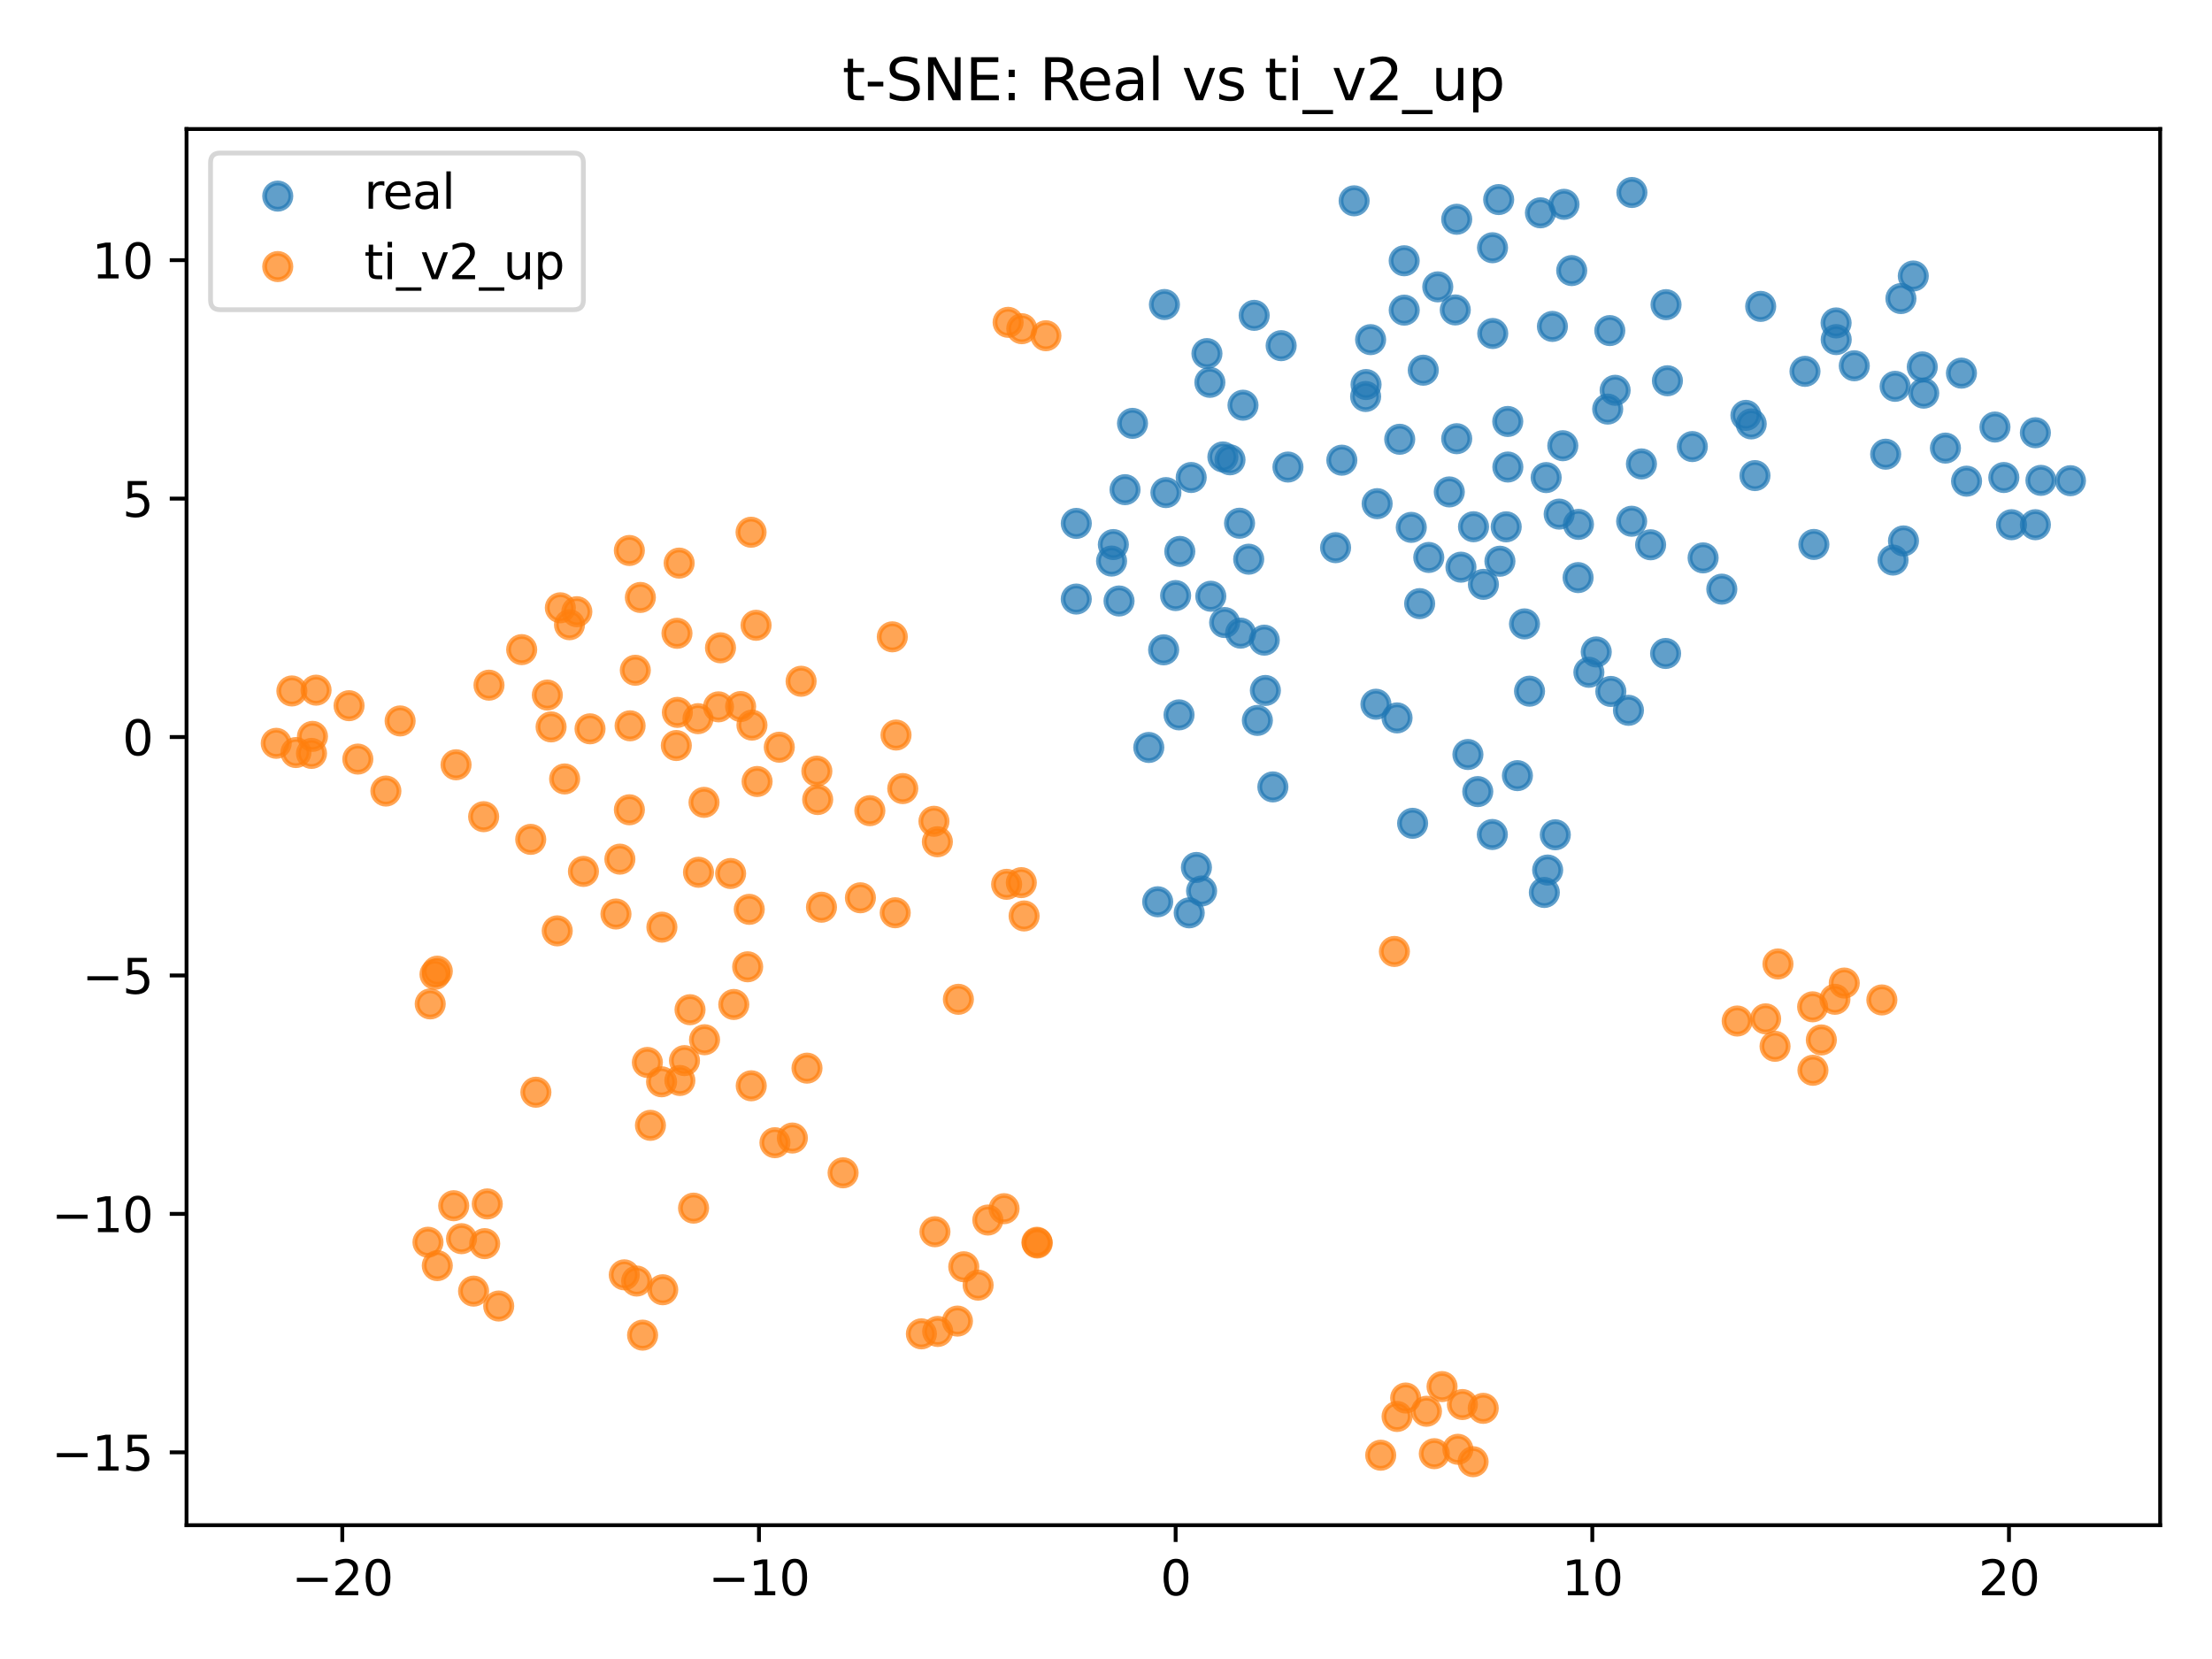 <?xml version="1.0" encoding="utf-8" standalone="no"?>
<!DOCTYPE svg PUBLIC "-//W3C//DTD SVG 1.1//EN"
  "http://www.w3.org/Graphics/SVG/1.1/DTD/svg11.dtd">
<svg xmlns:xlink="http://www.w3.org/1999/xlink" width="460.8pt" height="345.6pt" viewBox="0 0 460.8 345.6" xmlns="http://www.w3.org/2000/svg" version="1.1">
 <defs>
  <style type="text/css">*{stroke-linejoin: round; stroke-linecap: butt}</style>
 </defs>
 <g id="figure_1">
  <g id="patch_1">
   <path d="M 0 345.6 
L 460.8 345.6 
L 460.8 0 
L 0 0 
z
" style="fill: #ffffff"/>
  </g>
  <g id="axes_1">
   <g id="patch_2">
    <path d="M 38.86 317.72 
L 450 317.72 
L 450 26.88 
L 38.86 26.88 
z
" style="fill: #ffffff"/>
   </g>
   <g id="PathCollection_1">
    <defs>
     <path id="m5292abc644" d="M 0 2.739 
C 0.726 2.739 1.423 2.45 1.936 1.936 
C 2.45 1.423 2.739 0.726 2.739 0 
C 2.739 -0.726 2.45 -1.423 1.936 -1.936 
C 1.423 -2.45 0.726 -2.739 0 -2.739 
C -0.726 -2.739 -1.423 -2.45 -1.936 -1.936 
C -2.45 -1.423 -2.739 -0.726 -2.739 0 
C -2.739 0.726 -2.45 1.423 -1.936 1.936 
C -1.423 2.45 -0.726 2.739 0 2.739 
z
" style="stroke: #1f77b4; stroke-opacity: 0.7"/>
    </defs>
    <g clip-path="url(#padf4e5c3e6)">
     <use xlink:href="#m5292abc644" x="301.915" y="102.477" style="fill: #1f77b4; fill-opacity: 0.7; stroke: #1f77b4; stroke-opacity: 0.7"/>
     <use xlink:href="#m5292abc644" x="394.352" y="116.671" style="fill: #1f77b4; fill-opacity: 0.7; stroke: #1f77b4; stroke-opacity: 0.7"/>
     <use xlink:href="#m5292abc644" x="328.747" y="120.323" style="fill: #1f77b4; fill-opacity: 0.7; stroke: #1f77b4; stroke-opacity: 0.7"/>
     <use xlink:href="#m5292abc644" x="314.111" y="97.291" style="fill: #1f77b4; fill-opacity: 0.7; stroke: #1f77b4; stroke-opacity: 0.7"/>
     <use xlink:href="#m5292abc644" x="295.74" y="125.746" style="fill: #1f77b4; fill-opacity: 0.7; stroke: #1f77b4; stroke-opacity: 0.7"/>
     <use xlink:href="#m5292abc644" x="306.962" y="109.729" style="fill: #1f77b4; fill-opacity: 0.7; stroke: #1f77b4; stroke-opacity: 0.7"/>
     <use xlink:href="#m5292abc644" x="304.342" y="118.154" style="fill: #1f77b4; fill-opacity: 0.7; stroke: #1f77b4; stroke-opacity: 0.7"/>
     <use xlink:href="#m5292abc644" x="233.117" y="125.197" style="fill: #1f77b4; fill-opacity: 0.7; stroke: #1f77b4; stroke-opacity: 0.7"/>
     <use xlink:href="#m5292abc644" x="358.681" y="122.731" style="fill: #1f77b4; fill-opacity: 0.7; stroke: #1f77b4; stroke-opacity: 0.7"/>
     <use xlink:href="#m5292abc644" x="231.93" y="113.442" style="fill: #1f77b4; fill-opacity: 0.7; stroke: #1f77b4; stroke-opacity: 0.7"/>
     <use xlink:href="#m5292abc644" x="354.788" y="116.217" style="fill: #1f77b4; fill-opacity: 0.7; stroke: #1f77b4; stroke-opacity: 0.7"/>
     <use xlink:href="#m5292abc644" x="334.91" y="85.22" style="fill: #1f77b4; fill-opacity: 0.7; stroke: #1f77b4; stroke-opacity: 0.7"/>
     <use xlink:href="#m5292abc644" x="347.356" y="79.319" style="fill: #1f77b4; fill-opacity: 0.7; stroke: #1f77b4; stroke-opacity: 0.7"/>
     <use xlink:href="#m5292abc644" x="339.238" y="147.972" style="fill: #1f77b4; fill-opacity: 0.7; stroke: #1f77b4; stroke-opacity: 0.7"/>
     <use xlink:href="#m5292abc644" x="377.862" y="113.419" style="fill: #1f77b4; fill-opacity: 0.7; stroke: #1f77b4; stroke-opacity: 0.7"/>
     <use xlink:href="#m5292abc644" x="278.225" y="114.09" style="fill: #1f77b4; fill-opacity: 0.7; stroke: #1f77b4; stroke-opacity: 0.7"/>
     <use xlink:href="#m5292abc644" x="328.821" y="109.241" style="fill: #1f77b4; fill-opacity: 0.7; stroke: #1f77b4; stroke-opacity: 0.7"/>
     <use xlink:href="#m5292abc644" x="324.803" y="107.099" style="fill: #1f77b4; fill-opacity: 0.7; stroke: #1f77b4; stroke-opacity: 0.7"/>
     <use xlink:href="#m5292abc644" x="291.03" y="149.551" style="fill: #1f77b4; fill-opacity: 0.7; stroke: #1f77b4; stroke-opacity: 0.7"/>
     <use xlink:href="#m5292abc644" x="252.036" y="79.65" style="fill: #1f77b4; fill-opacity: 0.7; stroke: #1f77b4; stroke-opacity: 0.7"/>
     <use xlink:href="#m5292abc644" x="260.124" y="116.49" style="fill: #1f77b4; fill-opacity: 0.7; stroke: #1f77b4; stroke-opacity: 0.7"/>
     <use xlink:href="#m5292abc644" x="312.459" y="116.913" style="fill: #1f77b4; fill-opacity: 0.7; stroke: #1f77b4; stroke-opacity: 0.7"/>
     <use xlink:href="#m5292abc644" x="265.162" y="163.926" style="fill: #1f77b4; fill-opacity: 0.7; stroke: #1f77b4; stroke-opacity: 0.7"/>
     <use xlink:href="#m5292abc644" x="297.639" y="116.127" style="fill: #1f77b4; fill-opacity: 0.7; stroke: #1f77b4; stroke-opacity: 0.7"/>
     <use xlink:href="#m5292abc644" x="335.566" y="144.038" style="fill: #1f77b4; fill-opacity: 0.7; stroke: #1f77b4; stroke-opacity: 0.7"/>
     <use xlink:href="#m5292abc644" x="292.519" y="54.323" style="fill: #1f77b4; fill-opacity: 0.7; stroke: #1f77b4; stroke-opacity: 0.7"/>
     <use xlink:href="#m5292abc644" x="291.586" y="91.508" style="fill: #1f77b4; fill-opacity: 0.7; stroke: #1f77b4; stroke-opacity: 0.7"/>
     <use xlink:href="#m5292abc644" x="314.092" y="87.801" style="fill: #1f77b4; fill-opacity: 0.7; stroke: #1f77b4; stroke-opacity: 0.7"/>
     <use xlink:href="#m5292abc644" x="286.884" y="104.922" style="fill: #1f77b4; fill-opacity: 0.7; stroke: #1f77b4; stroke-opacity: 0.7"/>
     <use xlink:href="#m5292abc644" x="292.527" y="64.608" style="fill: #1f77b4; fill-opacity: 0.7; stroke: #1f77b4; stroke-opacity: 0.7"/>
     <use xlink:href="#m5292abc644" x="252.232" y="124.21" style="fill: #1f77b4; fill-opacity: 0.7; stroke: #1f77b4; stroke-opacity: 0.7"/>
     <use xlink:href="#m5292abc644" x="242.408" y="135.373" style="fill: #1f77b4; fill-opacity: 0.7; stroke: #1f77b4; stroke-opacity: 0.7"/>
     <use xlink:href="#m5292abc644" x="245.613" y="148.919" style="fill: #1f77b4; fill-opacity: 0.7; stroke: #1f77b4; stroke-opacity: 0.7"/>
     <use xlink:href="#m5292abc644" x="239.311" y="155.711" style="fill: #1f77b4; fill-opacity: 0.7; stroke: #1f77b4; stroke-opacity: 0.7"/>
     <use xlink:href="#m5292abc644" x="250.314" y="185.606" style="fill: #1f77b4; fill-opacity: 0.7; stroke: #1f77b4; stroke-opacity: 0.7"/>
     <use xlink:href="#m5292abc644" x="263.602" y="143.836" style="fill: #1f77b4; fill-opacity: 0.7; stroke: #1f77b4; stroke-opacity: 0.7"/>
     <use xlink:href="#m5292abc644" x="261.934" y="150.075" style="fill: #1f77b4; fill-opacity: 0.7; stroke: #1f77b4; stroke-opacity: 0.7"/>
     <use xlink:href="#m5292abc644" x="249.237" y="180.707" style="fill: #1f77b4; fill-opacity: 0.7; stroke: #1f77b4; stroke-opacity: 0.7"/>
     <use xlink:href="#m5292abc644" x="241.171" y="187.855" style="fill: #1f77b4; fill-opacity: 0.7; stroke: #1f77b4; stroke-opacity: 0.7"/>
     <use xlink:href="#m5292abc644" x="247.736" y="190.164" style="fill: #1f77b4; fill-opacity: 0.7; stroke: #1f77b4; stroke-opacity: 0.7"/>
     <use xlink:href="#m5292abc644" x="325.559" y="92.851" style="fill: #1f77b4; fill-opacity: 0.7; stroke: #1f77b4; stroke-opacity: 0.7"/>
     <use xlink:href="#m5292abc644" x="343.854" y="113.489" style="fill: #1f77b4; fill-opacity: 0.7; stroke: #1f77b4; stroke-opacity: 0.7"/>
     <use xlink:href="#m5292abc644" x="318.629" y="143.985" style="fill: #1f77b4; fill-opacity: 0.7; stroke: #1f77b4; stroke-opacity: 0.7"/>
     <use xlink:href="#m5292abc644" x="296.494" y="77.121" style="fill: #1f77b4; fill-opacity: 0.7; stroke: #1f77b4; stroke-opacity: 0.7"/>
     <use xlink:href="#m5292abc644" x="266.887" y="72.011" style="fill: #1f77b4; fill-opacity: 0.7; stroke: #1f77b4; stroke-opacity: 0.7"/>
     <use xlink:href="#m5292abc644" x="341.941" y="96.641" style="fill: #1f77b4; fill-opacity: 0.7; stroke: #1f77b4; stroke-opacity: 0.7"/>
     <use xlink:href="#m5292abc644" x="307.847" y="164.904" style="fill: #1f77b4; fill-opacity: 0.7; stroke: #1f77b4; stroke-opacity: 0.7"/>
     <use xlink:href="#m5292abc644" x="305.792" y="157.177" style="fill: #1f77b4; fill-opacity: 0.7; stroke: #1f77b4; stroke-opacity: 0.7"/>
     <use xlink:href="#m5292abc644" x="330.992" y="140.053" style="fill: #1f77b4; fill-opacity: 0.7; stroke: #1f77b4; stroke-opacity: 0.7"/>
     <use xlink:href="#m5292abc644" x="310.965" y="69.475" style="fill: #1f77b4; fill-opacity: 0.7; stroke: #1f77b4; stroke-opacity: 0.7"/>
     <use xlink:href="#m5292abc644" x="310.919" y="51.609" style="fill: #1f77b4; fill-opacity: 0.7; stroke: #1f77b4; stroke-opacity: 0.7"/>
     <use xlink:href="#m5292abc644" x="313.768" y="109.746" style="fill: #1f77b4; fill-opacity: 0.7; stroke: #1f77b4; stroke-opacity: 0.7"/>
     <use xlink:href="#m5292abc644" x="316.106" y="161.577" style="fill: #1f77b4; fill-opacity: 0.7; stroke: #1f77b4; stroke-opacity: 0.7"/>
     <use xlink:href="#m5292abc644" x="312.201" y="41.572" style="fill: #1f77b4; fill-opacity: 0.7; stroke: #1f77b4; stroke-opacity: 0.7"/>
     <use xlink:href="#m5292abc644" x="303.46" y="45.677" style="fill: #1f77b4; fill-opacity: 0.7; stroke: #1f77b4; stroke-opacity: 0.7"/>
     <use xlink:href="#m5292abc644" x="320.903" y="44.336" style="fill: #1f77b4; fill-opacity: 0.7; stroke: #1f77b4; stroke-opacity: 0.7"/>
     <use xlink:href="#m5292abc644" x="303.162" y="64.566" style="fill: #1f77b4; fill-opacity: 0.7; stroke: #1f77b4; stroke-opacity: 0.7"/>
     <use xlink:href="#m5292abc644" x="325.811" y="42.564" style="fill: #1f77b4; fill-opacity: 0.7; stroke: #1f77b4; stroke-opacity: 0.7"/>
     <use xlink:href="#m5292abc644" x="251.426" y="73.661" style="fill: #1f77b4; fill-opacity: 0.7; stroke: #1f77b4; stroke-opacity: 0.7"/>
     <use xlink:href="#m5292abc644" x="395.994" y="62.194" style="fill: #1f77b4; fill-opacity: 0.7; stroke: #1f77b4; stroke-opacity: 0.7"/>
     <use xlink:href="#m5292abc644" x="294.272" y="171.512" style="fill: #1f77b4; fill-opacity: 0.7; stroke: #1f77b4; stroke-opacity: 0.7"/>
     <use xlink:href="#m5292abc644" x="231.558" y="116.88" style="fill: #1f77b4; fill-opacity: 0.7; stroke: #1f77b4; stroke-opacity: 0.7"/>
     <use xlink:href="#m5292abc644" x="258.94" y="84.413" style="fill: #1f77b4; fill-opacity: 0.7; stroke: #1f77b4; stroke-opacity: 0.7"/>
     <use xlink:href="#m5292abc644" x="224.206" y="124.795" style="fill: #1f77b4; fill-opacity: 0.7; stroke: #1f77b4; stroke-opacity: 0.7"/>
     <use xlink:href="#m5292abc644" x="258.439" y="131.897" style="fill: #1f77b4; fill-opacity: 0.7; stroke: #1f77b4; stroke-opacity: 0.7"/>
     <use xlink:href="#m5292abc644" x="317.581" y="129.967" style="fill: #1f77b4; fill-opacity: 0.7; stroke: #1f77b4; stroke-opacity: 0.7"/>
     <use xlink:href="#m5292abc644" x="293.994" y="109.861" style="fill: #1f77b4; fill-opacity: 0.7; stroke: #1f77b4; stroke-opacity: 0.7"/>
     <use xlink:href="#m5292abc644" x="255.114" y="129.686" style="fill: #1f77b4; fill-opacity: 0.7; stroke: #1f77b4; stroke-opacity: 0.7"/>
     <use xlink:href="#m5292abc644" x="322.093" y="99.489" style="fill: #1f77b4; fill-opacity: 0.7; stroke: #1f77b4; stroke-opacity: 0.7"/>
     <use xlink:href="#m5292abc644" x="282.091" y="41.834" style="fill: #1f77b4; fill-opacity: 0.7; stroke: #1f77b4; stroke-opacity: 0.7"/>
     <use xlink:href="#m5292abc644" x="286.633" y="146.704" style="fill: #1f77b4; fill-opacity: 0.7; stroke: #1f77b4; stroke-opacity: 0.7"/>
     <use xlink:href="#m5292abc644" x="346.976" y="136.129" style="fill: #1f77b4; fill-opacity: 0.7; stroke: #1f77b4; stroke-opacity: 0.7"/>
     <use xlink:href="#m5292abc644" x="242.572" y="63.438" style="fill: #1f77b4; fill-opacity: 0.7; stroke: #1f77b4; stroke-opacity: 0.7"/>
     <use xlink:href="#m5292abc644" x="261.271" y="65.695" style="fill: #1f77b4; fill-opacity: 0.7; stroke: #1f77b4; stroke-opacity: 0.7"/>
     <use xlink:href="#m5292abc644" x="365.591" y="99.074" style="fill: #1f77b4; fill-opacity: 0.7; stroke: #1f77b4; stroke-opacity: 0.7"/>
     <use xlink:href="#m5292abc644" x="321.714" y="185.918" style="fill: #1f77b4; fill-opacity: 0.7; stroke: #1f77b4; stroke-opacity: 0.7"/>
     <use xlink:href="#m5292abc644" x="323.998" y="173.901" style="fill: #1f77b4; fill-opacity: 0.7; stroke: #1f77b4; stroke-opacity: 0.7"/>
     <use xlink:href="#m5292abc644" x="332.527" y="135.814" style="fill: #1f77b4; fill-opacity: 0.7; stroke: #1f77b4; stroke-opacity: 0.7"/>
     <use xlink:href="#m5292abc644" x="322.406" y="181.246" style="fill: #1f77b4; fill-opacity: 0.7; stroke: #1f77b4; stroke-opacity: 0.7"/>
     <use xlink:href="#m5292abc644" x="310.879" y="173.84" style="fill: #1f77b4; fill-opacity: 0.7; stroke: #1f77b4; stroke-opacity: 0.7"/>
     <use xlink:href="#m5292abc644" x="258.223" y="108.996" style="fill: #1f77b4; fill-opacity: 0.7; stroke: #1f77b4; stroke-opacity: 0.7"/>
     <use xlink:href="#m5292abc644" x="268.305" y="97.295" style="fill: #1f77b4; fill-opacity: 0.7; stroke: #1f77b4; stroke-opacity: 0.7"/>
     <use xlink:href="#m5292abc644" x="339.901" y="108.586" style="fill: #1f77b4; fill-opacity: 0.7; stroke: #1f77b4; stroke-opacity: 0.7"/>
     <use xlink:href="#m5292abc644" x="284.575" y="80.106" style="fill: #1f77b4; fill-opacity: 0.7; stroke: #1f77b4; stroke-opacity: 0.7"/>
     <use xlink:href="#m5292abc644" x="284.487" y="82.597" style="fill: #1f77b4; fill-opacity: 0.7; stroke: #1f77b4; stroke-opacity: 0.7"/>
     <use xlink:href="#m5292abc644" x="242.882" y="102.617" style="fill: #1f77b4; fill-opacity: 0.7; stroke: #1f77b4; stroke-opacity: 0.7"/>
     <use xlink:href="#m5292abc644" x="248.148" y="99.471" style="fill: #1f77b4; fill-opacity: 0.7; stroke: #1f77b4; stroke-opacity: 0.7"/>
     <use xlink:href="#m5292abc644" x="256.232" y="95.787" style="fill: #1f77b4; fill-opacity: 0.7; stroke: #1f77b4; stroke-opacity: 0.7"/>
     <use xlink:href="#m5292abc644" x="254.748" y="95.187" style="fill: #1f77b4; fill-opacity: 0.7; stroke: #1f77b4; stroke-opacity: 0.7"/>
     <use xlink:href="#m5292abc644" x="263.374" y="133.357" style="fill: #1f77b4; fill-opacity: 0.7; stroke: #1f77b4; stroke-opacity: 0.7"/>
     <use xlink:href="#m5292abc644" x="245.773" y="114.872" style="fill: #1f77b4; fill-opacity: 0.7; stroke: #1f77b4; stroke-opacity: 0.7"/>
     <use xlink:href="#m5292abc644" x="244.904" y="124.068" style="fill: #1f77b4; fill-opacity: 0.7; stroke: #1f77b4; stroke-opacity: 0.7"/>
     <use xlink:href="#m5292abc644" x="336.46" y="81.305" style="fill: #1f77b4; fill-opacity: 0.7; stroke: #1f77b4; stroke-opacity: 0.7"/>
     <use xlink:href="#m5292abc644" x="299.512" y="59.757" style="fill: #1f77b4; fill-opacity: 0.7; stroke: #1f77b4; stroke-opacity: 0.7"/>
     <use xlink:href="#m5292abc644" x="309.021" y="121.734" style="fill: #1f77b4; fill-opacity: 0.7; stroke: #1f77b4; stroke-opacity: 0.7"/>
     <use xlink:href="#m5292abc644" x="224.213" y="109.035" style="fill: #1f77b4; fill-opacity: 0.7; stroke: #1f77b4; stroke-opacity: 0.7"/>
     <use xlink:href="#m5292abc644" x="352.541" y="93.029" style="fill: #1f77b4; fill-opacity: 0.7; stroke: #1f77b4; stroke-opacity: 0.7"/>
     <use xlink:href="#m5292abc644" x="235.923" y="88.196" style="fill: #1f77b4; fill-opacity: 0.7; stroke: #1f77b4; stroke-opacity: 0.7"/>
     <use xlink:href="#m5292abc644" x="279.528" y="95.865" style="fill: #1f77b4; fill-opacity: 0.7; stroke: #1f77b4; stroke-opacity: 0.7"/>
     <use xlink:href="#m5292abc644" x="234.365" y="102.005" style="fill: #1f77b4; fill-opacity: 0.7; stroke: #1f77b4; stroke-opacity: 0.7"/>
     <use xlink:href="#m5292abc644" x="327.414" y="56.368" style="fill: #1f77b4; fill-opacity: 0.7; stroke: #1f77b4; stroke-opacity: 0.7"/>
     <use xlink:href="#m5292abc644" x="335.349" y="68.866" style="fill: #1f77b4; fill-opacity: 0.7; stroke: #1f77b4; stroke-opacity: 0.7"/>
     <use xlink:href="#m5292abc644" x="285.522" y="70.753" style="fill: #1f77b4; fill-opacity: 0.7; stroke: #1f77b4; stroke-opacity: 0.7"/>
     <use xlink:href="#m5292abc644" x="382.515" y="70.746" style="fill: #1f77b4; fill-opacity: 0.7; stroke: #1f77b4; stroke-opacity: 0.7"/>
     <use xlink:href="#m5292abc644" x="347.066" y="63.466" style="fill: #1f77b4; fill-opacity: 0.7; stroke: #1f77b4; stroke-opacity: 0.7"/>
     <use xlink:href="#m5292abc644" x="364.81" y="88.308" style="fill: #1f77b4; fill-opacity: 0.7; stroke: #1f77b4; stroke-opacity: 0.7"/>
     <use xlink:href="#m5292abc644" x="376.012" y="77.36" style="fill: #1f77b4; fill-opacity: 0.7; stroke: #1f77b4; stroke-opacity: 0.7"/>
     <use xlink:href="#m5292abc644" x="366.781" y="63.828" style="fill: #1f77b4; fill-opacity: 0.7; stroke: #1f77b4; stroke-opacity: 0.7"/>
     <use xlink:href="#m5292abc644" x="363.706" y="86.53" style="fill: #1f77b4; fill-opacity: 0.7; stroke: #1f77b4; stroke-opacity: 0.7"/>
     <use xlink:href="#m5292abc644" x="382.492" y="67.273" style="fill: #1f77b4; fill-opacity: 0.7; stroke: #1f77b4; stroke-opacity: 0.7"/>
     <use xlink:href="#m5292abc644" x="409.67" y="100.238" style="fill: #1f77b4; fill-opacity: 0.7; stroke: #1f77b4; stroke-opacity: 0.7"/>
     <use xlink:href="#m5292abc644" x="396.531" y="112.684" style="fill: #1f77b4; fill-opacity: 0.7; stroke: #1f77b4; stroke-opacity: 0.7"/>
     <use xlink:href="#m5292abc644" x="392.819" y="94.618" style="fill: #1f77b4; fill-opacity: 0.7; stroke: #1f77b4; stroke-opacity: 0.7"/>
     <use xlink:href="#m5292abc644" x="400.443" y="76.433" style="fill: #1f77b4; fill-opacity: 0.7; stroke: #1f77b4; stroke-opacity: 0.7"/>
     <use xlink:href="#m5292abc644" x="386.283" y="76.197" style="fill: #1f77b4; fill-opacity: 0.7; stroke: #1f77b4; stroke-opacity: 0.7"/>
     <use xlink:href="#m5292abc644" x="394.789" y="80.478" style="fill: #1f77b4; fill-opacity: 0.7; stroke: #1f77b4; stroke-opacity: 0.7"/>
     <use xlink:href="#m5292abc644" x="400.748" y="81.902" style="fill: #1f77b4; fill-opacity: 0.7; stroke: #1f77b4; stroke-opacity: 0.7"/>
     <use xlink:href="#m5292abc644" x="415.587" y="88.961" style="fill: #1f77b4; fill-opacity: 0.7; stroke: #1f77b4; stroke-opacity: 0.7"/>
     <use xlink:href="#m5292abc644" x="408.605" y="77.733" style="fill: #1f77b4; fill-opacity: 0.7; stroke: #1f77b4; stroke-opacity: 0.7"/>
     <use xlink:href="#m5292abc644" x="405.268" y="93.346" style="fill: #1f77b4; fill-opacity: 0.7; stroke: #1f77b4; stroke-opacity: 0.7"/>
     <use xlink:href="#m5292abc644" x="339.953" y="40.1" style="fill: #1f77b4; fill-opacity: 0.7; stroke: #1f77b4; stroke-opacity: 0.7"/>
     <use xlink:href="#m5292abc644" x="419.033" y="109.308" style="fill: #1f77b4; fill-opacity: 0.7; stroke: #1f77b4; stroke-opacity: 0.7"/>
     <use xlink:href="#m5292abc644" x="303.458" y="91.389" style="fill: #1f77b4; fill-opacity: 0.7; stroke: #1f77b4; stroke-opacity: 0.7"/>
     <use xlink:href="#m5292abc644" x="398.572" y="57.498" style="fill: #1f77b4; fill-opacity: 0.7; stroke: #1f77b4; stroke-opacity: 0.7"/>
     <use xlink:href="#m5292abc644" x="424.006" y="90.149" style="fill: #1f77b4; fill-opacity: 0.7; stroke: #1f77b4; stroke-opacity: 0.7"/>
     <use xlink:href="#m5292abc644" x="417.433" y="99.475" style="fill: #1f77b4; fill-opacity: 0.7; stroke: #1f77b4; stroke-opacity: 0.7"/>
     <use xlink:href="#m5292abc644" x="425.166" y="100.071" style="fill: #1f77b4; fill-opacity: 0.7; stroke: #1f77b4; stroke-opacity: 0.7"/>
     <use xlink:href="#m5292abc644" x="431.312" y="100.138" style="fill: #1f77b4; fill-opacity: 0.7; stroke: #1f77b4; stroke-opacity: 0.7"/>
     <use xlink:href="#m5292abc644" x="424.007" y="109.306" style="fill: #1f77b4; fill-opacity: 0.7; stroke: #1f77b4; stroke-opacity: 0.7"/>
     <use xlink:href="#m5292abc644" x="323.394" y="67.998" style="fill: #1f77b4; fill-opacity: 0.7; stroke: #1f77b4; stroke-opacity: 0.7"/>
    </g>
   </g>
   <g id="PathCollection_2">
    <defs>
     <path id="m93b78e6709" d="M 0 2.739 
C 0.726 2.739 1.423 2.45 1.936 1.936 
C 2.45 1.423 2.739 0.726 2.739 0 
C 2.739 -0.726 2.45 -1.423 1.936 -1.936 
C 1.423 -2.45 0.726 -2.739 0 -2.739 
C -0.726 -2.739 -1.423 -2.45 -1.936 -1.936 
C -2.45 -1.423 -2.739 -0.726 -2.739 0 
C -2.739 0.726 -2.45 1.423 -1.936 1.936 
C -1.423 2.45 -0.726 2.739 0 2.739 
z
" style="stroke: #ff7f0e; stroke-opacity: 0.7"/>
    </defs>
    <g clip-path="url(#padf4e5c3e6)">
     <use xlink:href="#m93b78e6709" x="121.542" y="181.532" style="fill: #ff7f0e; fill-opacity: 0.7; stroke: #ff7f0e; stroke-opacity: 0.7"/>
     <use xlink:href="#m93b78e6709" x="122.915" y="151.827" style="fill: #ff7f0e; fill-opacity: 0.7; stroke: #ff7f0e; stroke-opacity: 0.7"/>
     <use xlink:href="#m93b78e6709" x="129.133" y="178.977" style="fill: #ff7f0e; fill-opacity: 0.7; stroke: #ff7f0e; stroke-opacity: 0.7"/>
     <use xlink:href="#m93b78e6709" x="165.064" y="237.072" style="fill: #ff7f0e; fill-opacity: 0.7; stroke: #ff7f0e; stroke-opacity: 0.7"/>
     <use xlink:href="#m93b78e6709" x="156.496" y="226.189" style="fill: #ff7f0e; fill-opacity: 0.7; stroke: #ff7f0e; stroke-opacity: 0.7"/>
     <use xlink:href="#m93b78e6709" x="161.432" y="238.046" style="fill: #ff7f0e; fill-opacity: 0.7; stroke: #ff7f0e; stroke-opacity: 0.7"/>
     <use xlink:href="#m93b78e6709" x="156.462" y="110.874" style="fill: #ff7f0e; fill-opacity: 0.7; stroke: #ff7f0e; stroke-opacity: 0.7"/>
     <use xlink:href="#m93b78e6709" x="175.633" y="244.32" style="fill: #ff7f0e; fill-opacity: 0.7; stroke: #ff7f0e; stroke-opacity: 0.7"/>
     <use xlink:href="#m93b78e6709" x="168.111" y="222.514" style="fill: #ff7f0e; fill-opacity: 0.7; stroke: #ff7f0e; stroke-opacity: 0.7"/>
     <use xlink:href="#m93b78e6709" x="116.084" y="193.917" style="fill: #ff7f0e; fill-opacity: 0.7; stroke: #ff7f0e; stroke-opacity: 0.7"/>
     <use xlink:href="#m93b78e6709" x="89.622" y="209.132" style="fill: #ff7f0e; fill-opacity: 0.7; stroke: #ff7f0e; stroke-opacity: 0.7"/>
     <use xlink:href="#m93b78e6709" x="90.618" y="202.964" style="fill: #ff7f0e; fill-opacity: 0.7; stroke: #ff7f0e; stroke-opacity: 0.7"/>
     <use xlink:href="#m93b78e6709" x="91.098" y="202.313" style="fill: #ff7f0e; fill-opacity: 0.7; stroke: #ff7f0e; stroke-opacity: 0.7"/>
     <use xlink:href="#m93b78e6709" x="141.481" y="117.303" style="fill: #ff7f0e; fill-opacity: 0.7; stroke: #ff7f0e; stroke-opacity: 0.7"/>
     <use xlink:href="#m93b78e6709" x="157.504" y="130.258" style="fill: #ff7f0e; fill-opacity: 0.7; stroke: #ff7f0e; stroke-opacity: 0.7"/>
     <use xlink:href="#m93b78e6709" x="156.645" y="151.054" style="fill: #ff7f0e; fill-opacity: 0.7; stroke: #ff7f0e; stroke-opacity: 0.7"/>
     <use xlink:href="#m93b78e6709" x="133.4" y="124.462" style="fill: #ff7f0e; fill-opacity: 0.7; stroke: #ff7f0e; stroke-opacity: 0.7"/>
     <use xlink:href="#m93b78e6709" x="141.025" y="131.928" style="fill: #ff7f0e; fill-opacity: 0.7; stroke: #ff7f0e; stroke-opacity: 0.7"/>
     <use xlink:href="#m93b78e6709" x="150.09" y="134.949" style="fill: #ff7f0e; fill-opacity: 0.7; stroke: #ff7f0e; stroke-opacity: 0.7"/>
     <use xlink:href="#m93b78e6709" x="131.105" y="114.675" style="fill: #ff7f0e; fill-opacity: 0.7; stroke: #ff7f0e; stroke-opacity: 0.7"/>
     <use xlink:href="#m93b78e6709" x="146.662" y="167.149" style="fill: #ff7f0e; fill-opacity: 0.7; stroke: #ff7f0e; stroke-opacity: 0.7"/>
     <use xlink:href="#m93b78e6709" x="170.165" y="160.649" style="fill: #ff7f0e; fill-opacity: 0.7; stroke: #ff7f0e; stroke-opacity: 0.7"/>
     <use xlink:href="#m93b78e6709" x="132.348" y="139.628" style="fill: #ff7f0e; fill-opacity: 0.7; stroke: #ff7f0e; stroke-opacity: 0.7"/>
     <use xlink:href="#m93b78e6709" x="140.889" y="155.305" style="fill: #ff7f0e; fill-opacity: 0.7; stroke: #ff7f0e; stroke-opacity: 0.7"/>
     <use xlink:href="#m93b78e6709" x="170.338" y="166.558" style="fill: #ff7f0e; fill-opacity: 0.7; stroke: #ff7f0e; stroke-opacity: 0.7"/>
     <use xlink:href="#m93b78e6709" x="162.34" y="155.658" style="fill: #ff7f0e; fill-opacity: 0.7; stroke: #ff7f0e; stroke-opacity: 0.7"/>
     <use xlink:href="#m93b78e6709" x="141.107" y="148.404" style="fill: #ff7f0e; fill-opacity: 0.7; stroke: #ff7f0e; stroke-opacity: 0.7"/>
     <use xlink:href="#m93b78e6709" x="145.404" y="149.711" style="fill: #ff7f0e; fill-opacity: 0.7; stroke: #ff7f0e; stroke-opacity: 0.7"/>
     <use xlink:href="#m93b78e6709" x="154.284" y="147.186" style="fill: #ff7f0e; fill-opacity: 0.7; stroke: #ff7f0e; stroke-opacity: 0.7"/>
     <use xlink:href="#m93b78e6709" x="149.676" y="147.25" style="fill: #ff7f0e; fill-opacity: 0.7; stroke: #ff7f0e; stroke-opacity: 0.7"/>
     <use xlink:href="#m93b78e6709" x="114.019" y="144.792" style="fill: #ff7f0e; fill-opacity: 0.7; stroke: #ff7f0e; stroke-opacity: 0.7"/>
     <use xlink:href="#m93b78e6709" x="171.128" y="188.989" style="fill: #ff7f0e; fill-opacity: 0.7; stroke: #ff7f0e; stroke-opacity: 0.7"/>
     <use xlink:href="#m93b78e6709" x="101.867" y="142.732" style="fill: #ff7f0e; fill-opacity: 0.7; stroke: #ff7f0e; stroke-opacity: 0.7"/>
     <use xlink:href="#m93b78e6709" x="199.649" y="208.173" style="fill: #ff7f0e; fill-opacity: 0.7; stroke: #ff7f0e; stroke-opacity: 0.7"/>
     <use xlink:href="#m93b78e6709" x="212.758" y="183.868" style="fill: #ff7f0e; fill-opacity: 0.7; stroke: #ff7f0e; stroke-opacity: 0.7"/>
     <use xlink:href="#m93b78e6709" x="209.699" y="184.221" style="fill: #ff7f0e; fill-opacity: 0.7; stroke: #ff7f0e; stroke-opacity: 0.7"/>
     <use xlink:href="#m93b78e6709" x="179.238" y="187.025" style="fill: #ff7f0e; fill-opacity: 0.7; stroke: #ff7f0e; stroke-opacity: 0.7"/>
     <use xlink:href="#m93b78e6709" x="213.339" y="190.81" style="fill: #ff7f0e; fill-opacity: 0.7; stroke: #ff7f0e; stroke-opacity: 0.7"/>
     <use xlink:href="#m93b78e6709" x="186.491" y="190.144" style="fill: #ff7f0e; fill-opacity: 0.7; stroke: #ff7f0e; stroke-opacity: 0.7"/>
     <use xlink:href="#m93b78e6709" x="110.559" y="174.855" style="fill: #ff7f0e; fill-opacity: 0.7; stroke: #ff7f0e; stroke-opacity: 0.7"/>
     <use xlink:href="#m93b78e6709" x="166.884" y="141.92" style="fill: #ff7f0e; fill-opacity: 0.7; stroke: #ff7f0e; stroke-opacity: 0.7"/>
     <use xlink:href="#m93b78e6709" x="101.508" y="250.798" style="fill: #ff7f0e; fill-opacity: 0.7; stroke: #ff7f0e; stroke-opacity: 0.7"/>
     <use xlink:href="#m93b78e6709" x="131.112" y="168.692" style="fill: #ff7f0e; fill-opacity: 0.7; stroke: #ff7f0e; stroke-opacity: 0.7"/>
     <use xlink:href="#m93b78e6709" x="103.89" y="272.07" style="fill: #ff7f0e; fill-opacity: 0.7; stroke: #ff7f0e; stroke-opacity: 0.7"/>
     <use xlink:href="#m93b78e6709" x="98.654" y="268.967" style="fill: #ff7f0e; fill-opacity: 0.7; stroke: #ff7f0e; stroke-opacity: 0.7"/>
     <use xlink:href="#m93b78e6709" x="89.158" y="258.783" style="fill: #ff7f0e; fill-opacity: 0.7; stroke: #ff7f0e; stroke-opacity: 0.7"/>
     <use xlink:href="#m93b78e6709" x="94.516" y="251.174" style="fill: #ff7f0e; fill-opacity: 0.7; stroke: #ff7f0e; stroke-opacity: 0.7"/>
     <use xlink:href="#m93b78e6709" x="96.145" y="258.039" style="fill: #ff7f0e; fill-opacity: 0.7; stroke: #ff7f0e; stroke-opacity: 0.7"/>
     <use xlink:href="#m93b78e6709" x="100.966" y="259.074" style="fill: #ff7f0e; fill-opacity: 0.7; stroke: #ff7f0e; stroke-opacity: 0.7"/>
     <use xlink:href="#m93b78e6709" x="91.095" y="263.654" style="fill: #ff7f0e; fill-opacity: 0.7; stroke: #ff7f0e; stroke-opacity: 0.7"/>
     <use xlink:href="#m93b78e6709" x="185.883" y="132.664" style="fill: #ff7f0e; fill-opacity: 0.7; stroke: #ff7f0e; stroke-opacity: 0.7"/>
     <use xlink:href="#m93b78e6709" x="152.201" y="181.964" style="fill: #ff7f0e; fill-opacity: 0.7; stroke: #ff7f0e; stroke-opacity: 0.7"/>
     <use xlink:href="#m93b78e6709" x="145.511" y="181.711" style="fill: #ff7f0e; fill-opacity: 0.7; stroke: #ff7f0e; stroke-opacity: 0.7"/>
     <use xlink:href="#m93b78e6709" x="155.751" y="201.401" style="fill: #ff7f0e; fill-opacity: 0.7; stroke: #ff7f0e; stroke-opacity: 0.7"/>
     <use xlink:href="#m93b78e6709" x="186.659" y="153.122" style="fill: #ff7f0e; fill-opacity: 0.7; stroke: #ff7f0e; stroke-opacity: 0.7"/>
     <use xlink:href="#m93b78e6709" x="195.272" y="175.353" style="fill: #ff7f0e; fill-opacity: 0.7; stroke: #ff7f0e; stroke-opacity: 0.7"/>
     <use xlink:href="#m93b78e6709" x="290.48" y="198.207" style="fill: #ff7f0e; fill-opacity: 0.7; stroke: #ff7f0e; stroke-opacity: 0.7"/>
     <use xlink:href="#m93b78e6709" x="194.56" y="171.088" style="fill: #ff7f0e; fill-opacity: 0.7; stroke: #ff7f0e; stroke-opacity: 0.7"/>
     <use xlink:href="#m93b78e6709" x="181.203" y="168.878" style="fill: #ff7f0e; fill-opacity: 0.7; stroke: #ff7f0e; stroke-opacity: 0.7"/>
     <use xlink:href="#m93b78e6709" x="188.058" y="164.276" style="fill: #ff7f0e; fill-opacity: 0.7; stroke: #ff7f0e; stroke-opacity: 0.7"/>
     <use xlink:href="#m93b78e6709" x="152.86" y="209.251" style="fill: #ff7f0e; fill-opacity: 0.7; stroke: #ff7f0e; stroke-opacity: 0.7"/>
     <use xlink:href="#m93b78e6709" x="141.626" y="225.085" style="fill: #ff7f0e; fill-opacity: 0.7; stroke: #ff7f0e; stroke-opacity: 0.7"/>
     <use xlink:href="#m93b78e6709" x="157.718" y="162.801" style="fill: #ff7f0e; fill-opacity: 0.7; stroke: #ff7f0e; stroke-opacity: 0.7"/>
     <use xlink:href="#m93b78e6709" x="135.498" y="234.428" style="fill: #ff7f0e; fill-opacity: 0.7; stroke: #ff7f0e; stroke-opacity: 0.7"/>
     <use xlink:href="#m93b78e6709" x="134.86" y="221.327" style="fill: #ff7f0e; fill-opacity: 0.7; stroke: #ff7f0e; stroke-opacity: 0.7"/>
     <use xlink:href="#m93b78e6709" x="137.819" y="225.359" style="fill: #ff7f0e; fill-opacity: 0.7; stroke: #ff7f0e; stroke-opacity: 0.7"/>
     <use xlink:href="#m93b78e6709" x="146.767" y="216.595" style="fill: #ff7f0e; fill-opacity: 0.7; stroke: #ff7f0e; stroke-opacity: 0.7"/>
     <use xlink:href="#m93b78e6709" x="137.881" y="193.145" style="fill: #ff7f0e; fill-opacity: 0.7; stroke: #ff7f0e; stroke-opacity: 0.7"/>
     <use xlink:href="#m93b78e6709" x="143.747" y="210.34" style="fill: #ff7f0e; fill-opacity: 0.7; stroke: #ff7f0e; stroke-opacity: 0.7"/>
     <use xlink:href="#m93b78e6709" x="142.59" y="220.945" style="fill: #ff7f0e; fill-opacity: 0.7; stroke: #ff7f0e; stroke-opacity: 0.7"/>
     <use xlink:href="#m93b78e6709" x="210.009" y="67.148" style="fill: #ff7f0e; fill-opacity: 0.7; stroke: #ff7f0e; stroke-opacity: 0.7"/>
     <use xlink:href="#m93b78e6709" x="80.385" y="164.79" style="fill: #ff7f0e; fill-opacity: 0.7; stroke: #ff7f0e; stroke-opacity: 0.7"/>
     <use xlink:href="#m93b78e6709" x="130.048" y="265.573" style="fill: #ff7f0e; fill-opacity: 0.7; stroke: #ff7f0e; stroke-opacity: 0.7"/>
     <use xlink:href="#m93b78e6709" x="212.856" y="68.475" style="fill: #ff7f0e; fill-opacity: 0.7; stroke: #ff7f0e; stroke-opacity: 0.7"/>
     <use xlink:href="#m93b78e6709" x="138.059" y="268.679" style="fill: #ff7f0e; fill-opacity: 0.7; stroke: #ff7f0e; stroke-opacity: 0.7"/>
     <use xlink:href="#m93b78e6709" x="133.863" y="278.135" style="fill: #ff7f0e; fill-opacity: 0.7; stroke: #ff7f0e; stroke-opacity: 0.7"/>
     <use xlink:href="#m93b78e6709" x="217.878" y="69.939" style="fill: #ff7f0e; fill-opacity: 0.7; stroke: #ff7f0e; stroke-opacity: 0.7"/>
     <use xlink:href="#m93b78e6709" x="144.482" y="251.677" style="fill: #ff7f0e; fill-opacity: 0.7; stroke: #ff7f0e; stroke-opacity: 0.7"/>
     <use xlink:href="#m93b78e6709" x="132.631" y="266.867" style="fill: #ff7f0e; fill-opacity: 0.7; stroke: #ff7f0e; stroke-opacity: 0.7"/>
     <use xlink:href="#m93b78e6709" x="128.315" y="190.405" style="fill: #ff7f0e; fill-opacity: 0.7; stroke: #ff7f0e; stroke-opacity: 0.7"/>
     <use xlink:href="#m93b78e6709" x="156.085" y="189.433" style="fill: #ff7f0e; fill-opacity: 0.7; stroke: #ff7f0e; stroke-opacity: 0.7"/>
     <use xlink:href="#m93b78e6709" x="100.752" y="170.13" style="fill: #ff7f0e; fill-opacity: 0.7; stroke: #ff7f0e; stroke-opacity: 0.7"/>
     <use xlink:href="#m93b78e6709" x="117.62" y="162.267" style="fill: #ff7f0e; fill-opacity: 0.7; stroke: #ff7f0e; stroke-opacity: 0.7"/>
     <use xlink:href="#m93b78e6709" x="116.729" y="126.615" style="fill: #ff7f0e; fill-opacity: 0.7; stroke: #ff7f0e; stroke-opacity: 0.7"/>
     <use xlink:href="#m93b78e6709" x="120.164" y="127.428" style="fill: #ff7f0e; fill-opacity: 0.7; stroke: #ff7f0e; stroke-opacity: 0.7"/>
     <use xlink:href="#m93b78e6709" x="114.802" y="151.427" style="fill: #ff7f0e; fill-opacity: 0.7; stroke: #ff7f0e; stroke-opacity: 0.7"/>
     <use xlink:href="#m93b78e6709" x="131.261" y="151.197" style="fill: #ff7f0e; fill-opacity: 0.7; stroke: #ff7f0e; stroke-opacity: 0.7"/>
     <use xlink:href="#m93b78e6709" x="95.004" y="159.318" style="fill: #ff7f0e; fill-opacity: 0.7; stroke: #ff7f0e; stroke-opacity: 0.7"/>
     <use xlink:href="#m93b78e6709" x="118.635" y="130.143" style="fill: #ff7f0e; fill-opacity: 0.7; stroke: #ff7f0e; stroke-opacity: 0.7"/>
     <use xlink:href="#m93b78e6709" x="108.677" y="135.327" style="fill: #ff7f0e; fill-opacity: 0.7; stroke: #ff7f0e; stroke-opacity: 0.7"/>
     <use xlink:href="#m93b78e6709" x="65.092" y="153.401" style="fill: #ff7f0e; fill-opacity: 0.7; stroke: #ff7f0e; stroke-opacity: 0.7"/>
     <use xlink:href="#m93b78e6709" x="65.842" y="143.774" style="fill: #ff7f0e; fill-opacity: 0.7; stroke: #ff7f0e; stroke-opacity: 0.7"/>
     <use xlink:href="#m93b78e6709" x="57.548" y="154.845" style="fill: #ff7f0e; fill-opacity: 0.7; stroke: #ff7f0e; stroke-opacity: 0.7"/>
     <use xlink:href="#m93b78e6709" x="83.352" y="150.185" style="fill: #ff7f0e; fill-opacity: 0.7; stroke: #ff7f0e; stroke-opacity: 0.7"/>
     <use xlink:href="#m93b78e6709" x="64.891" y="156.948" style="fill: #ff7f0e; fill-opacity: 0.7; stroke: #ff7f0e; stroke-opacity: 0.7"/>
     <use xlink:href="#m93b78e6709" x="72.715" y="147.007" style="fill: #ff7f0e; fill-opacity: 0.7; stroke: #ff7f0e; stroke-opacity: 0.7"/>
     <use xlink:href="#m93b78e6709" x="74.543" y="158.132" style="fill: #ff7f0e; fill-opacity: 0.7; stroke: #ff7f0e; stroke-opacity: 0.7"/>
     <use xlink:href="#m93b78e6709" x="60.804" y="143.938" style="fill: #ff7f0e; fill-opacity: 0.7; stroke: #ff7f0e; stroke-opacity: 0.7"/>
     <use xlink:href="#m93b78e6709" x="111.635" y="227.529" style="fill: #ff7f0e; fill-opacity: 0.7; stroke: #ff7f0e; stroke-opacity: 0.7"/>
     <use xlink:href="#m93b78e6709" x="61.646" y="156.769" style="fill: #ff7f0e; fill-opacity: 0.7; stroke: #ff7f0e; stroke-opacity: 0.7"/>
     <use xlink:href="#m93b78e6709" x="209.163" y="251.791" style="fill: #ff7f0e; fill-opacity: 0.7; stroke: #ff7f0e; stroke-opacity: 0.7"/>
     <use xlink:href="#m93b78e6709" x="195.341" y="277.366" style="fill: #ff7f0e; fill-opacity: 0.7; stroke: #ff7f0e; stroke-opacity: 0.7"/>
     <use xlink:href="#m93b78e6709" x="216.084" y="258.942" style="fill: #ff7f0e; fill-opacity: 0.7; stroke: #ff7f0e; stroke-opacity: 0.7"/>
     <use xlink:href="#m93b78e6709" x="191.945" y="277.865" style="fill: #ff7f0e; fill-opacity: 0.7; stroke: #ff7f0e; stroke-opacity: 0.7"/>
     <use xlink:href="#m93b78e6709" x="203.761" y="267.718" style="fill: #ff7f0e; fill-opacity: 0.7; stroke: #ff7f0e; stroke-opacity: 0.7"/>
     <use xlink:href="#m93b78e6709" x="199.452" y="275.207" style="fill: #ff7f0e; fill-opacity: 0.7; stroke: #ff7f0e; stroke-opacity: 0.7"/>
     <use xlink:href="#m93b78e6709" x="200.767" y="263.891" style="fill: #ff7f0e; fill-opacity: 0.7; stroke: #ff7f0e; stroke-opacity: 0.7"/>
     <use xlink:href="#m93b78e6709" x="205.784" y="254.157" style="fill: #ff7f0e; fill-opacity: 0.7; stroke: #ff7f0e; stroke-opacity: 0.7"/>
     <use xlink:href="#m93b78e6709" x="194.766" y="256.594" style="fill: #ff7f0e; fill-opacity: 0.7; stroke: #ff7f0e; stroke-opacity: 0.7"/>
     <use xlink:href="#m93b78e6709" x="216.008" y="258.788" style="fill: #ff7f0e; fill-opacity: 0.7; stroke: #ff7f0e; stroke-opacity: 0.7"/>
     <use xlink:href="#m93b78e6709" x="287.627" y="303.148" style="fill: #ff7f0e; fill-opacity: 0.7; stroke: #ff7f0e; stroke-opacity: 0.7"/>
     <use xlink:href="#m93b78e6709" x="304.647" y="292.592" style="fill: #ff7f0e; fill-opacity: 0.7; stroke: #ff7f0e; stroke-opacity: 0.7"/>
     <use xlink:href="#m93b78e6709" x="300.405" y="288.852" style="fill: #ff7f0e; fill-opacity: 0.7; stroke: #ff7f0e; stroke-opacity: 0.7"/>
     <use xlink:href="#m93b78e6709" x="306.875" y="304.5" style="fill: #ff7f0e; fill-opacity: 0.7; stroke: #ff7f0e; stroke-opacity: 0.7"/>
     <use xlink:href="#m93b78e6709" x="297.156" y="293.994" style="fill: #ff7f0e; fill-opacity: 0.7; stroke: #ff7f0e; stroke-opacity: 0.7"/>
     <use xlink:href="#m93b78e6709" x="291.037" y="295.075" style="fill: #ff7f0e; fill-opacity: 0.7; stroke: #ff7f0e; stroke-opacity: 0.7"/>
     <use xlink:href="#m93b78e6709" x="298.793" y="302.83" style="fill: #ff7f0e; fill-opacity: 0.7; stroke: #ff7f0e; stroke-opacity: 0.7"/>
     <use xlink:href="#m93b78e6709" x="303.702" y="301.915" style="fill: #ff7f0e; fill-opacity: 0.7; stroke: #ff7f0e; stroke-opacity: 0.7"/>
     <use xlink:href="#m93b78e6709" x="292.827" y="291.232" style="fill: #ff7f0e; fill-opacity: 0.7; stroke: #ff7f0e; stroke-opacity: 0.7"/>
     <use xlink:href="#m93b78e6709" x="308.982" y="293.383" style="fill: #ff7f0e; fill-opacity: 0.7; stroke: #ff7f0e; stroke-opacity: 0.7"/>
     <use xlink:href="#m93b78e6709" x="382.249" y="208.172" style="fill: #ff7f0e; fill-opacity: 0.7; stroke: #ff7f0e; stroke-opacity: 0.7"/>
     <use xlink:href="#m93b78e6709" x="379.418" y="216.638" style="fill: #ff7f0e; fill-opacity: 0.7; stroke: #ff7f0e; stroke-opacity: 0.7"/>
     <use xlink:href="#m93b78e6709" x="392.025" y="208.306" style="fill: #ff7f0e; fill-opacity: 0.7; stroke: #ff7f0e; stroke-opacity: 0.7"/>
     <use xlink:href="#m93b78e6709" x="361.89" y="212.697" style="fill: #ff7f0e; fill-opacity: 0.7; stroke: #ff7f0e; stroke-opacity: 0.7"/>
     <use xlink:href="#m93b78e6709" x="369.773" y="217.963" style="fill: #ff7f0e; fill-opacity: 0.7; stroke: #ff7f0e; stroke-opacity: 0.7"/>
     <use xlink:href="#m93b78e6709" x="384.193" y="204.788" style="fill: #ff7f0e; fill-opacity: 0.7; stroke: #ff7f0e; stroke-opacity: 0.7"/>
     <use xlink:href="#m93b78e6709" x="377.604" y="209.74" style="fill: #ff7f0e; fill-opacity: 0.7; stroke: #ff7f0e; stroke-opacity: 0.7"/>
     <use xlink:href="#m93b78e6709" x="367.811" y="212.244" style="fill: #ff7f0e; fill-opacity: 0.7; stroke: #ff7f0e; stroke-opacity: 0.7"/>
     <use xlink:href="#m93b78e6709" x="377.667" y="222.959" style="fill: #ff7f0e; fill-opacity: 0.7; stroke: #ff7f0e; stroke-opacity: 0.7"/>
     <use xlink:href="#m93b78e6709" x="370.384" y="200.811" style="fill: #ff7f0e; fill-opacity: 0.7; stroke: #ff7f0e; stroke-opacity: 0.7"/>
    </g>
   </g>
   <g id="matplotlib.axis_1">
    <g id="xtick_1">
     <g id="line2d_1">
      <defs>
       <path id="mf12bf952f5" d="M 0 0 
L 0 3.5 
" style="stroke: #000000; stroke-width: 0.8"/>
      </defs>
      <g>
       <use xlink:href="#mf12bf952f5" x="71.309" y="317.72" style="stroke: #000000; stroke-width: 0.8"/>
      </g>
     </g>
     <g id="text_1">
      <!-- −20 -->
      <g transform="translate(60.756 332.318) scale(0.1 -0.1)">
       <defs>
        <path id="DejaVuSans-2212" d="M 678 2272 
L 4684 2272 
L 4684 1741 
L 678 1741 
L 678 2272 
z
" transform="scale(0.016)"/>
        <path id="DejaVuSans-32" d="M 1228 531 
L 3431 531 
L 3431 0 
L 469 0 
L 469 531 
Q 828 903 1448 1529 
Q 2069 2156 2228 2338 
Q 2531 2678 2651 2914 
Q 2772 3150 2772 3378 
Q 2772 3750 2511 3984 
Q 2250 4219 1831 4219 
Q 1534 4219 1204 4116 
Q 875 4013 500 3803 
L 500 4441 
Q 881 4594 1212 4672 
Q 1544 4750 1819 4750 
Q 2544 4750 2975 4387 
Q 3406 4025 3406 3419 
Q 3406 3131 3298 2873 
Q 3191 2616 2906 2266 
Q 2828 2175 2409 1742 
Q 1991 1309 1228 531 
z
" transform="scale(0.016)"/>
        <path id="DejaVuSans-30" d="M 2034 4250 
Q 1547 4250 1301 3770 
Q 1056 3291 1056 2328 
Q 1056 1369 1301 889 
Q 1547 409 2034 409 
Q 2525 409 2770 889 
Q 3016 1369 3016 2328 
Q 3016 3291 2770 3770 
Q 2525 4250 2034 4250 
z
M 2034 4750 
Q 2819 4750 3233 4129 
Q 3647 3509 3647 2328 
Q 3647 1150 3233 529 
Q 2819 -91 2034 -91 
Q 1250 -91 836 529 
Q 422 1150 422 2328 
Q 422 3509 836 4129 
Q 1250 4750 2034 4750 
z
" transform="scale(0.016)"/>
       </defs>
       <use xlink:href="#DejaVuSans-2212"/>
       <use xlink:href="#DejaVuSans-32" transform="translate(83.789 0)"/>
       <use xlink:href="#DejaVuSans-30" transform="translate(147.412 0)"/>
      </g>
     </g>
    </g>
    <g id="xtick_2">
     <g id="line2d_2">
      <g>
       <use xlink:href="#mf12bf952f5" x="158.108" y="317.72" style="stroke: #000000; stroke-width: 0.8"/>
      </g>
     </g>
     <g id="text_2">
      <!-- −10 -->
      <g transform="translate(147.556 332.318) scale(0.1 -0.1)">
       <defs>
        <path id="DejaVuSans-31" d="M 794 531 
L 1825 531 
L 1825 4091 
L 703 3866 
L 703 4441 
L 1819 4666 
L 2450 4666 
L 2450 531 
L 3481 531 
L 3481 0 
L 794 0 
L 794 531 
z
" transform="scale(0.016)"/>
       </defs>
       <use xlink:href="#DejaVuSans-2212"/>
       <use xlink:href="#DejaVuSans-31" transform="translate(83.789 0)"/>
       <use xlink:href="#DejaVuSans-30" transform="translate(147.412 0)"/>
      </g>
     </g>
    </g>
    <g id="xtick_3">
     <g id="line2d_3">
      <g>
       <use xlink:href="#mf12bf952f5" x="244.907" y="317.72" style="stroke: #000000; stroke-width: 0.8"/>
      </g>
     </g>
     <g id="text_3">
      <!-- 0 -->
      <g transform="translate(241.726 332.318) scale(0.1 -0.1)">
       <use xlink:href="#DejaVuSans-30"/>
      </g>
     </g>
    </g>
    <g id="xtick_4">
     <g id="line2d_4">
      <g>
       <use xlink:href="#mf12bf952f5" x="331.707" y="317.72" style="stroke: #000000; stroke-width: 0.8"/>
      </g>
     </g>
     <g id="text_4">
      <!-- 10 -->
      <g transform="translate(325.344 332.318) scale(0.1 -0.1)">
       <use xlink:href="#DejaVuSans-31"/>
       <use xlink:href="#DejaVuSans-30" transform="translate(63.623 0)"/>
      </g>
     </g>
    </g>
    <g id="xtick_5">
     <g id="line2d_5">
      <g>
       <use xlink:href="#mf12bf952f5" x="418.506" y="317.72" style="stroke: #000000; stroke-width: 0.8"/>
      </g>
     </g>
     <g id="text_5">
      <!-- 20 -->
      <g transform="translate(412.144 332.318) scale(0.1 -0.1)">
       <use xlink:href="#DejaVuSans-32"/>
       <use xlink:href="#DejaVuSans-30" transform="translate(63.623 0)"/>
      </g>
     </g>
    </g>
   </g>
   <g id="matplotlib.axis_2">
    <g id="ytick_1">
     <g id="line2d_6">
      <defs>
       <path id="mc2dd742867" d="M 0 0 
L -3.5 0 
" style="stroke: #000000; stroke-width: 0.8"/>
      </defs>
      <g>
       <use xlink:href="#mc2dd742867" x="38.86" y="302.544" style="stroke: #000000; stroke-width: 0.8"/>
      </g>
     </g>
     <g id="text_6">
      <!-- −15 -->
      <g transform="translate(10.755 306.343) scale(0.1 -0.1)">
       <defs>
        <path id="DejaVuSans-35" d="M 691 4666 
L 3169 4666 
L 3169 4134 
L 1269 4134 
L 1269 2991 
Q 1406 3038 1543 3061 
Q 1681 3084 1819 3084 
Q 2600 3084 3056 2656 
Q 3513 2228 3513 1497 
Q 3513 744 3044 326 
Q 2575 -91 1722 -91 
Q 1428 -91 1123 -41 
Q 819 9 494 109 
L 494 744 
Q 775 591 1075 516 
Q 1375 441 1709 441 
Q 2250 441 2565 725 
Q 2881 1009 2881 1497 
Q 2881 1984 2565 2268 
Q 2250 2553 1709 2553 
Q 1456 2553 1204 2497 
Q 953 2441 691 2322 
L 691 4666 
z
" transform="scale(0.016)"/>
       </defs>
       <use xlink:href="#DejaVuSans-2212"/>
       <use xlink:href="#DejaVuSans-31" transform="translate(83.789 0)"/>
       <use xlink:href="#DejaVuSans-35" transform="translate(147.412 0)"/>
      </g>
     </g>
    </g>
    <g id="ytick_2">
     <g id="line2d_7">
      <g>
       <use xlink:href="#mc2dd742867" x="38.86" y="252.875" style="stroke: #000000; stroke-width: 0.8"/>
      </g>
     </g>
     <g id="text_7">
      <!-- −10 -->
      <g transform="translate(10.755 256.674) scale(0.1 -0.1)">
       <use xlink:href="#DejaVuSans-2212"/>
       <use xlink:href="#DejaVuSans-31" transform="translate(83.789 0)"/>
       <use xlink:href="#DejaVuSans-30" transform="translate(147.412 0)"/>
      </g>
     </g>
    </g>
    <g id="ytick_3">
     <g id="line2d_8">
      <g>
       <use xlink:href="#mc2dd742867" x="38.86" y="203.207" style="stroke: #000000; stroke-width: 0.8"/>
      </g>
     </g>
     <g id="text_8">
      <!-- −5 -->
      <g transform="translate(17.118 207.006) scale(0.1 -0.1)">
       <use xlink:href="#DejaVuSans-2212"/>
       <use xlink:href="#DejaVuSans-35" transform="translate(83.789 0)"/>
      </g>
     </g>
    </g>
    <g id="ytick_4">
     <g id="line2d_9">
      <g>
       <use xlink:href="#mc2dd742867" x="38.86" y="153.538" style="stroke: #000000; stroke-width: 0.8"/>
      </g>
     </g>
     <g id="text_9">
      <!-- 0 -->
      <g transform="translate(25.497 157.337) scale(0.1 -0.1)">
       <use xlink:href="#DejaVuSans-30"/>
      </g>
     </g>
    </g>
    <g id="ytick_5">
     <g id="line2d_10">
      <g>
       <use xlink:href="#mc2dd742867" x="38.86" y="103.87" style="stroke: #000000; stroke-width: 0.8"/>
      </g>
     </g>
     <g id="text_10">
      <!-- 5 -->
      <g transform="translate(25.497 107.669) scale(0.1 -0.1)">
       <use xlink:href="#DejaVuSans-35"/>
      </g>
     </g>
    </g>
    <g id="ytick_6">
     <g id="line2d_11">
      <g>
       <use xlink:href="#mc2dd742867" x="38.86" y="54.201" style="stroke: #000000; stroke-width: 0.8"/>
      </g>
     </g>
     <g id="text_11">
      <!-- 10 -->
      <g transform="translate(19.135 58) scale(0.1 -0.1)">
       <use xlink:href="#DejaVuSans-31"/>
       <use xlink:href="#DejaVuSans-30" transform="translate(63.623 0)"/>
      </g>
     </g>
    </g>
   </g>
   <g id="patch_3">
    <path d="M 38.86 317.72 
L 38.86 26.88 
" style="fill: none; stroke: #000000; stroke-width: 0.8; stroke-linejoin: miter; stroke-linecap: square"/>
   </g>
   <g id="patch_4">
    <path d="M 450 317.72 
L 450 26.88 
" style="fill: none; stroke: #000000; stroke-width: 0.8; stroke-linejoin: miter; stroke-linecap: square"/>
   </g>
   <g id="patch_5">
    <path d="M 38.86 317.72 
L 450 317.72 
" style="fill: none; stroke: #000000; stroke-width: 0.8; stroke-linejoin: miter; stroke-linecap: square"/>
   </g>
   <g id="patch_6">
    <path d="M 38.86 26.88 
L 450 26.88 
" style="fill: none; stroke: #000000; stroke-width: 0.8; stroke-linejoin: miter; stroke-linecap: square"/>
   </g>
   <g id="text_12">
    <!-- t-SNE: Real vs ti_v2_up -->
    <g transform="translate(175.471 20.88) scale(0.12 -0.12)">
     <defs>
      <path id="DejaVuSans-74" d="M 1172 4494 
L 1172 3500 
L 2356 3500 
L 2356 3053 
L 1172 3053 
L 1172 1153 
Q 1172 725 1289 603 
Q 1406 481 1766 481 
L 2356 481 
L 2356 0 
L 1766 0 
Q 1100 0 847 248 
Q 594 497 594 1153 
L 594 3053 
L 172 3053 
L 172 3500 
L 594 3500 
L 594 4494 
L 1172 4494 
z
" transform="scale(0.016)"/>
      <path id="DejaVuSans-2d" d="M 313 2009 
L 1997 2009 
L 1997 1497 
L 313 1497 
L 313 2009 
z
" transform="scale(0.016)"/>
      <path id="DejaVuSans-53" d="M 3425 4513 
L 3425 3897 
Q 3066 4069 2747 4153 
Q 2428 4238 2131 4238 
Q 1616 4238 1336 4038 
Q 1056 3838 1056 3469 
Q 1056 3159 1242 3001 
Q 1428 2844 1947 2747 
L 2328 2669 
Q 3034 2534 3370 2195 
Q 3706 1856 3706 1288 
Q 3706 609 3251 259 
Q 2797 -91 1919 -91 
Q 1588 -91 1214 -16 
Q 841 59 441 206 
L 441 856 
Q 825 641 1194 531 
Q 1563 422 1919 422 
Q 2459 422 2753 634 
Q 3047 847 3047 1241 
Q 3047 1584 2836 1778 
Q 2625 1972 2144 2069 
L 1759 2144 
Q 1053 2284 737 2584 
Q 422 2884 422 3419 
Q 422 4038 858 4394 
Q 1294 4750 2059 4750 
Q 2388 4750 2728 4690 
Q 3069 4631 3425 4513 
z
" transform="scale(0.016)"/>
      <path id="DejaVuSans-4e" d="M 628 4666 
L 1478 4666 
L 3547 763 
L 3547 4666 
L 4159 4666 
L 4159 0 
L 3309 0 
L 1241 3903 
L 1241 0 
L 628 0 
L 628 4666 
z
" transform="scale(0.016)"/>
      <path id="DejaVuSans-45" d="M 628 4666 
L 3578 4666 
L 3578 4134 
L 1259 4134 
L 1259 2753 
L 3481 2753 
L 3481 2222 
L 1259 2222 
L 1259 531 
L 3634 531 
L 3634 0 
L 628 0 
L 628 4666 
z
" transform="scale(0.016)"/>
      <path id="DejaVuSans-3a" d="M 750 794 
L 1409 794 
L 1409 0 
L 750 0 
L 750 794 
z
M 750 3309 
L 1409 3309 
L 1409 2516 
L 750 2516 
L 750 3309 
z
" transform="scale(0.016)"/>
      <path id="DejaVuSans-20" transform="scale(0.016)"/>
      <path id="DejaVuSans-52" d="M 2841 2188 
Q 3044 2119 3236 1894 
Q 3428 1669 3622 1275 
L 4263 0 
L 3584 0 
L 2988 1197 
Q 2756 1666 2539 1819 
Q 2322 1972 1947 1972 
L 1259 1972 
L 1259 0 
L 628 0 
L 628 4666 
L 2053 4666 
Q 2853 4666 3247 4331 
Q 3641 3997 3641 3322 
Q 3641 2881 3436 2590 
Q 3231 2300 2841 2188 
z
M 1259 4147 
L 1259 2491 
L 2053 2491 
Q 2509 2491 2742 2702 
Q 2975 2913 2975 3322 
Q 2975 3731 2742 3939 
Q 2509 4147 2053 4147 
L 1259 4147 
z
" transform="scale(0.016)"/>
      <path id="DejaVuSans-65" d="M 3597 1894 
L 3597 1613 
L 953 1613 
Q 991 1019 1311 708 
Q 1631 397 2203 397 
Q 2534 397 2845 478 
Q 3156 559 3463 722 
L 3463 178 
Q 3153 47 2828 -22 
Q 2503 -91 2169 -91 
Q 1331 -91 842 396 
Q 353 884 353 1716 
Q 353 2575 817 3079 
Q 1281 3584 2069 3584 
Q 2775 3584 3186 3129 
Q 3597 2675 3597 1894 
z
M 3022 2063 
Q 3016 2534 2758 2815 
Q 2500 3097 2075 3097 
Q 1594 3097 1305 2825 
Q 1016 2553 972 2059 
L 3022 2063 
z
" transform="scale(0.016)"/>
      <path id="DejaVuSans-61" d="M 2194 1759 
Q 1497 1759 1228 1600 
Q 959 1441 959 1056 
Q 959 750 1161 570 
Q 1363 391 1709 391 
Q 2188 391 2477 730 
Q 2766 1069 2766 1631 
L 2766 1759 
L 2194 1759 
z
M 3341 1997 
L 3341 0 
L 2766 0 
L 2766 531 
Q 2569 213 2275 61 
Q 1981 -91 1556 -91 
Q 1019 -91 701 211 
Q 384 513 384 1019 
Q 384 1609 779 1909 
Q 1175 2209 1959 2209 
L 2766 2209 
L 2766 2266 
Q 2766 2663 2505 2880 
Q 2244 3097 1772 3097 
Q 1472 3097 1187 3025 
Q 903 2953 641 2809 
L 641 3341 
Q 956 3463 1253 3523 
Q 1550 3584 1831 3584 
Q 2591 3584 2966 3190 
Q 3341 2797 3341 1997 
z
" transform="scale(0.016)"/>
      <path id="DejaVuSans-6c" d="M 603 4863 
L 1178 4863 
L 1178 0 
L 603 0 
L 603 4863 
z
" transform="scale(0.016)"/>
      <path id="DejaVuSans-76" d="M 191 3500 
L 800 3500 
L 1894 563 
L 2988 3500 
L 3597 3500 
L 2284 0 
L 1503 0 
L 191 3500 
z
" transform="scale(0.016)"/>
      <path id="DejaVuSans-73" d="M 2834 3397 
L 2834 2853 
Q 2591 2978 2328 3040 
Q 2066 3103 1784 3103 
Q 1356 3103 1142 2972 
Q 928 2841 928 2578 
Q 928 2378 1081 2264 
Q 1234 2150 1697 2047 
L 1894 2003 
Q 2506 1872 2764 1633 
Q 3022 1394 3022 966 
Q 3022 478 2636 193 
Q 2250 -91 1575 -91 
Q 1294 -91 989 -36 
Q 684 19 347 128 
L 347 722 
Q 666 556 975 473 
Q 1284 391 1588 391 
Q 1994 391 2212 530 
Q 2431 669 2431 922 
Q 2431 1156 2273 1281 
Q 2116 1406 1581 1522 
L 1381 1569 
Q 847 1681 609 1914 
Q 372 2147 372 2553 
Q 372 3047 722 3315 
Q 1072 3584 1716 3584 
Q 2034 3584 2315 3537 
Q 2597 3491 2834 3397 
z
" transform="scale(0.016)"/>
      <path id="DejaVuSans-69" d="M 603 3500 
L 1178 3500 
L 1178 0 
L 603 0 
L 603 3500 
z
M 603 4863 
L 1178 4863 
L 1178 4134 
L 603 4134 
L 603 4863 
z
" transform="scale(0.016)"/>
      <path id="DejaVuSans-5f" d="M 3263 -1063 
L 3263 -1509 
L -63 -1509 
L -63 -1063 
L 3263 -1063 
z
" transform="scale(0.016)"/>
      <path id="DejaVuSans-75" d="M 544 1381 
L 544 3500 
L 1119 3500 
L 1119 1403 
Q 1119 906 1312 657 
Q 1506 409 1894 409 
Q 2359 409 2629 706 
Q 2900 1003 2900 1516 
L 2900 3500 
L 3475 3500 
L 3475 0 
L 2900 0 
L 2900 538 
Q 2691 219 2414 64 
Q 2138 -91 1772 -91 
Q 1169 -91 856 284 
Q 544 659 544 1381 
z
M 1991 3584 
L 1991 3584 
z
" transform="scale(0.016)"/>
      <path id="DejaVuSans-70" d="M 1159 525 
L 1159 -1331 
L 581 -1331 
L 581 3500 
L 1159 3500 
L 1159 2969 
Q 1341 3281 1617 3432 
Q 1894 3584 2278 3584 
Q 2916 3584 3314 3078 
Q 3713 2572 3713 1747 
Q 3713 922 3314 415 
Q 2916 -91 2278 -91 
Q 1894 -91 1617 61 
Q 1341 213 1159 525 
z
M 3116 1747 
Q 3116 2381 2855 2742 
Q 2594 3103 2138 3103 
Q 1681 3103 1420 2742 
Q 1159 2381 1159 1747 
Q 1159 1113 1420 752 
Q 1681 391 2138 391 
Q 2594 391 2855 752 
Q 3116 1113 3116 1747 
z
" transform="scale(0.016)"/>
     </defs>
     <use xlink:href="#DejaVuSans-74"/>
     <use xlink:href="#DejaVuSans-2d" transform="translate(39.209 0)"/>
     <use xlink:href="#DejaVuSans-53" transform="translate(75.293 0)"/>
     <use xlink:href="#DejaVuSans-4e" transform="translate(138.77 0)"/>
     <use xlink:href="#DejaVuSans-45" transform="translate(213.574 0)"/>
     <use xlink:href="#DejaVuSans-3a" transform="translate(276.758 0)"/>
     <use xlink:href="#DejaVuSans-20" transform="translate(310.449 0)"/>
     <use xlink:href="#DejaVuSans-52" transform="translate(342.236 0)"/>
     <use xlink:href="#DejaVuSans-65" transform="translate(407.219 0)"/>
     <use xlink:href="#DejaVuSans-61" transform="translate(468.742 0)"/>
     <use xlink:href="#DejaVuSans-6c" transform="translate(530.021 0)"/>
     <use xlink:href="#DejaVuSans-20" transform="translate(557.805 0)"/>
     <use xlink:href="#DejaVuSans-76" transform="translate(589.592 0)"/>
     <use xlink:href="#DejaVuSans-73" transform="translate(648.771 0)"/>
     <use xlink:href="#DejaVuSans-20" transform="translate(700.871 0)"/>
     <use xlink:href="#DejaVuSans-74" transform="translate(732.658 0)"/>
     <use xlink:href="#DejaVuSans-69" transform="translate(771.867 0)"/>
     <use xlink:href="#DejaVuSans-5f" transform="translate(799.65 0)"/>
     <use xlink:href="#DejaVuSans-76" transform="translate(849.65 0)"/>
     <use xlink:href="#DejaVuSans-32" transform="translate(908.83 0)"/>
     <use xlink:href="#DejaVuSans-5f" transform="translate(972.453 0)"/>
     <use xlink:href="#DejaVuSans-75" transform="translate(1022.453 0)"/>
     <use xlink:href="#DejaVuSans-70" transform="translate(1085.832 0)"/>
    </g>
   </g>
   <g id="legend_1">
    <g id="patch_7">
     <path d="M 45.86 64.514 
L 119.526 64.514 
Q 121.526 64.514 121.526 62.514 
L 121.526 33.88 
Q 121.526 31.88 119.526 31.88 
L 45.86 31.88 
Q 43.86 31.88 43.86 33.88 
L 43.86 62.514 
Q 43.86 64.514 45.86 64.514 
z
" style="fill: #ffffff; opacity: 0.8; stroke: #cccccc; stroke-linejoin: miter"/>
    </g>
    <g id="PathCollection_3">
     <g>
      <use xlink:href="#m5292abc644" x="57.86" y="40.853" style="fill: #1f77b4; fill-opacity: 0.7; stroke: #1f77b4; stroke-opacity: 0.7"/>
     </g>
    </g>
    <g id="text_13">
     <!-- real -->
     <g transform="translate(75.86 43.478) scale(0.1 -0.1)">
      <defs>
       <path id="DejaVuSans-72" d="M 2631 2963 
Q 2534 3019 2420 3045 
Q 2306 3072 2169 3072 
Q 1681 3072 1420 2755 
Q 1159 2438 1159 1844 
L 1159 0 
L 581 0 
L 581 3500 
L 1159 3500 
L 1159 2956 
Q 1341 3275 1631 3429 
Q 1922 3584 2338 3584 
Q 2397 3584 2469 3576 
Q 2541 3569 2628 3553 
L 2631 2963 
z
" transform="scale(0.016)"/>
      </defs>
      <use xlink:href="#DejaVuSans-72"/>
      <use xlink:href="#DejaVuSans-65" transform="translate(38.863 0)"/>
      <use xlink:href="#DejaVuSans-61" transform="translate(100.387 0)"/>
      <use xlink:href="#DejaVuSans-6c" transform="translate(161.666 0)"/>
     </g>
    </g>
    <g id="PathCollection_4">
     <g>
      <use xlink:href="#m93b78e6709" x="57.86" y="55.532" style="fill: #ff7f0e; fill-opacity: 0.7; stroke: #ff7f0e; stroke-opacity: 0.7"/>
     </g>
    </g>
    <g id="text_14">
     <!-- ti_v2_up -->
     <g transform="translate(75.86 58.157) scale(0.1 -0.1)">
      <use xlink:href="#DejaVuSans-74"/>
      <use xlink:href="#DejaVuSans-69" transform="translate(39.209 0)"/>
      <use xlink:href="#DejaVuSans-5f" transform="translate(66.992 0)"/>
      <use xlink:href="#DejaVuSans-76" transform="translate(116.992 0)"/>
      <use xlink:href="#DejaVuSans-32" transform="translate(176.172 0)"/>
      <use xlink:href="#DejaVuSans-5f" transform="translate(239.795 0)"/>
      <use xlink:href="#DejaVuSans-75" transform="translate(289.795 0)"/>
      <use xlink:href="#DejaVuSans-70" transform="translate(353.174 0)"/>
     </g>
    </g>
   </g>
  </g>
 </g>
 <defs>
  <clipPath id="padf4e5c3e6">
   <rect x="38.86" y="26.88" width="411.14" height="290.84"/>
  </clipPath>
 </defs>
</svg>
